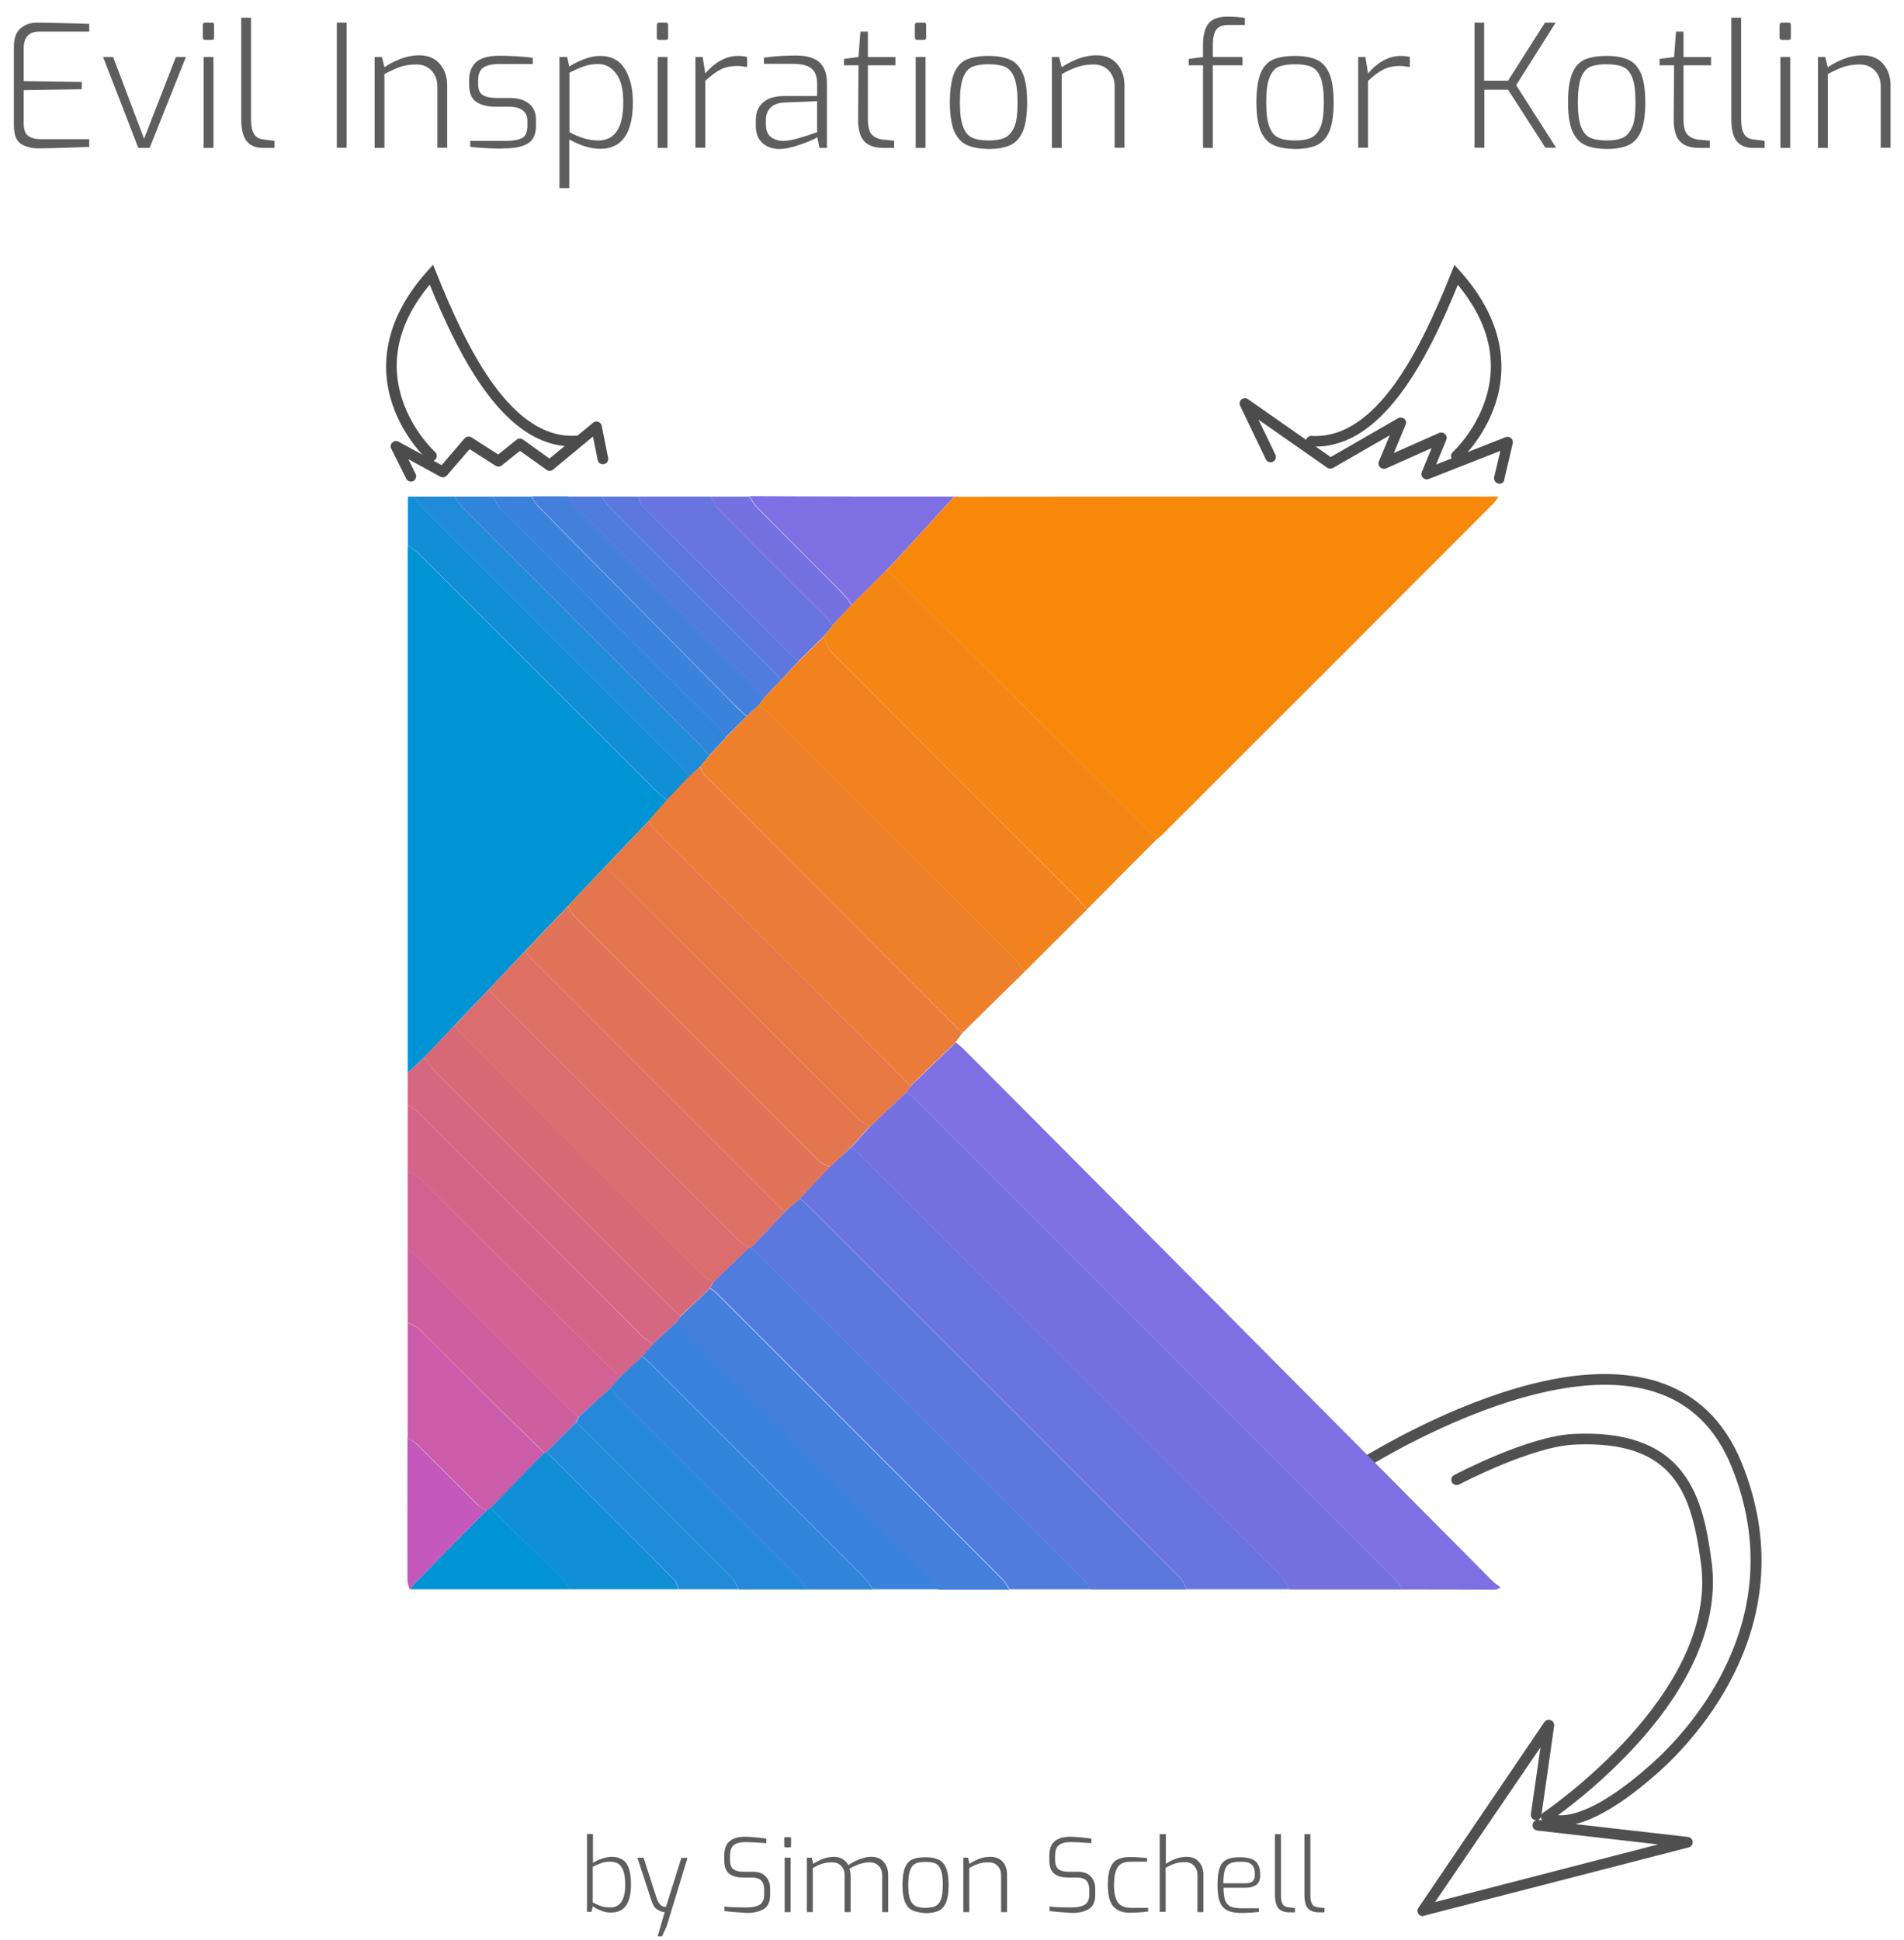 <?xml version="1.0" encoding="utf-8"?>
<!-- Generator: Adobe Illustrator 22.0.1, SVG Export Plug-In . SVG Version: 6.00 Build 0)  -->
<svg version="1.0" id="Ebene_1" xmlns="http://www.w3.org/2000/svg" xmlns:xlink="http://www.w3.org/1999/xlink" x="0px" y="0px"
	 viewBox="0 0 892 908.6" enable-background="new 0 0 892 908.6" xml:space="preserve">
<g>
	<path fill="#5E5E5E" d="M9.8,67.4C7.6,66,6.5,63,6.5,58.6V21.9c0-3.9,1-6.8,3.1-8.6c2.1-1.8,4.6-2.7,7.7-2.7
		c2.8,0,9.1,0.1,18.8,0.4l5.7,0.2v3.6H18.4c-2.3,0-4.2,0.6-5.4,1.9s-1.9,3.2-1.9,5.7V38l27.2,0.4v3.4l-27.2,0.4v15.5
		c0,3,0.7,5,2.2,6c1.4,1,3.4,1.5,5.8,1.5h22.7v3.6c-7,0.3-14.8,0.6-23.3,0.7C14.9,69.6,12.1,68.8,9.8,67.4z"/>
	<path fill="#5E5E5E" d="M48.3,26.7H53l14.5,38.3l14.9-38.3h4.7l-17,42.6h-5.3L48.3,26.7z"/>
	<path fill="#5E5E5E" d="M95.3,18.4c-0.2-0.2-0.3-0.5-0.3-0.9v-5.7c0-0.8,0.4-1.2,1.2-1.2h3.1c0.7,0,1,0.4,1,1.2v5.7
		c0,0.8-0.3,1.2-1,1.2h-3.1C95.8,18.7,95.5,18.6,95.3,18.4z M95.4,26.7h4.6v42.6h-4.6V26.7z"/>
	<path fill="#5E5E5E" d="M115.6,66.2c-1.7-2-2.6-5.6-2.6-10.6V8.3h4.6v46.9c0,2.7,0.2,4.7,0.7,6.1c0.5,1.4,1.2,2.4,2.1,3
		c0.9,0.6,2.1,1,3.6,1.1l4.6,0.6v3.3h-5.2C120,69.3,117.3,68.3,115.6,66.2z"/>
	<path fill="#5E5E5E" d="M157.8,10.6h4.6v58.6h-4.6V10.6z"/>
	<path fill="#5E5E5E" d="M175.5,26.7h3.4l1.2,4.8c2.3-1.6,4.9-2.9,7.7-4c2.8-1,5.6-1.6,8.5-1.6c4.3,0,7.5,1.4,9.8,4.1
		c2.3,2.7,3.4,6,3.4,10v29.2h-4.6V40.5c0-3-0.9-5.4-2.7-7.4c-1.8-1.9-4.2-2.9-7.1-2.9c-2.8,0-5.3,0.4-7.5,1.1s-4.6,1.9-7.5,3.4v34.6
		h-4.6V26.7z"/>
	<path fill="#5E5E5E" d="M227.8,69.4c-3.8-0.2-6.2-0.4-7.5-0.6V66h17c3.3,0,5.8-0.5,7.4-1.4c1.6-0.9,2.4-2.9,2.4-5.8v-2.1
		c0-2.2-0.7-3.8-2.2-5c-1.4-1.1-3.6-1.7-6.5-1.7h-5.8c-4.2,0-7.3-0.8-9.5-2.3c-2.2-1.5-3.3-4.2-3.3-7.9v-2.2c0-3.9,1.2-6.8,3.5-8.7
		s6-2.8,10.9-2.8c2.2,0,4.9,0.1,8.1,0.3c3.1,0.2,5.6,0.4,7.3,0.7v2.9h-16c-3.2,0-5.7,0.6-7.2,1.7c-1.6,1.1-2.4,3.1-2.4,5.9v1.8
		c0,2.6,0.8,4.4,2.3,5.2c1.5,0.9,3.8,1.3,6.9,1.3h5.8c3.8,0,6.7,0.9,8.9,2.7c2.2,1.8,3.2,4.3,3.2,7.6v2.7c0,4-1.3,6.8-3.8,8.3
		c-2.5,1.5-6.1,2.3-10.8,2.3C234.5,69.7,231.6,69.6,227.8,69.4z"/>
	<path fill="#5E5E5E" d="M262.1,26.7h3.6l1,4.5c1.7-1.2,4-2.3,6.7-3.4c2.8-1.1,5.4-1.6,7.8-1.6c5.3,0,9.1,2.1,11.6,6.2
		c2.5,4.2,3.7,9.3,3.7,15.4c0,14.6-5.1,21.9-15.3,21.9c-2.3,0-4.8-0.4-7.3-1.2c-2.6-0.8-5-1.9-7.2-3.2v22.8h-4.6V26.7z M292,47.8
		c0-6-1.1-10.4-3.4-13.4s-5-4.4-8.4-4.4c-2.5,0-4.7,0.4-6.7,1.1c-2,0.7-4.3,1.7-6.7,2.9v27.9c4.7,2.6,9.2,3.9,13.5,3.9
		C288.1,65.8,292,59.8,292,47.8z"/>
	<path fill="#5E5E5E" d="M308,18.4c-0.2-0.2-0.3-0.5-0.3-0.9v-5.7c0-0.8,0.4-1.2,1.2-1.2h3.1c0.7,0,1,0.4,1,1.2v5.7
		c0,0.8-0.3,1.2-1,1.2h-3.1C308.5,18.7,308.2,18.6,308,18.4z M308.1,26.7h4.6v42.6h-4.6V26.7z"/>
	<path fill="#5E5E5E" d="M325.8,26.7h3.4l1.2,7.7c2.2-2.6,4.6-4.6,7.1-6s5.2-2.2,8.3-2.2c1.6,0,3,0.2,4.2,0.5v4.7
		c-1.8-0.3-3.3-0.5-4.6-0.5c-2.9,0-5.5,0.5-7.7,1.6c-2.2,1.1-4.6,2.9-7.3,5.4v31.3h-4.6V26.7z"/>
	<path fill="#5E5E5E" d="M357.1,66.9c-2-1.9-3-4.5-3-7.8v-2.9c0-3.5,1.1-6.2,3.4-8.2c2.3-2,5.5-3,9.7-3h15.6v-5.9
		c0-3.1-0.8-5.4-2.5-6.9c-1.7-1.5-4.7-2.3-9.1-2.3h-13.3V27c5.2-0.7,10.1-1,14.9-1c5.1,0,8.8,1.1,11.1,3.2c2.3,2.1,3.5,5.3,3.5,9.7
		v30.4h-3.5l-1-5c-0.4,0.3-1.6,0.9-3.7,1.8c-2.1,0.9-4.4,1.7-7,2.5c-2.6,0.8-5.1,1.2-7.3,1.2C361.7,69.7,359.1,68.8,357.1,66.9z
		 M372.8,65.1c2.3-0.6,4.4-1.3,6.3-1.9c1.9-0.7,3.1-1.1,3.7-1.3V47.4L367.9,48c-3.1,0.1-5.5,0.9-6.9,2.4c-1.5,1.5-2.2,3.5-2.2,5.9v2
		c0,2.7,0.8,4.7,2.4,5.9c1.6,1.2,3.5,1.8,5.7,1.8C368.5,66,370.5,65.7,372.8,65.1z"/>
	<path fill="#5E5E5E" d="M404.8,66.1c-1.9-2.1-2.8-5.5-2.8-10.2l0.2-25.3h-6.8v-3l6.8-0.9l0.9-11.9h3.5v11.9h12.9v3.9h-12.9v25.3
		c0,3.6,0.7,6.1,2,7.3s3,2,5.1,2.2l5.2,0.5v3.4h-5.4C409.7,69.2,406.7,68.2,404.8,66.1z"/>
	<path fill="#5E5E5E" d="M428.9,18.4c-0.2-0.2-0.3-0.5-0.3-0.9v-5.7c0-0.8,0.4-1.2,1.2-1.2h3.1c0.7,0,1,0.4,1,1.2v5.7
		c0,0.8-0.3,1.2-1,1.2h-3.1C429.5,18.7,429.2,18.6,428.9,18.4z M429,26.7h4.6v42.6H429V26.7z"/>
	<path fill="#5E5E5E" d="M452.9,67.9c-2.6-1.2-4.5-3.4-5.9-6.5c-1.3-3.2-2-7.7-2-13.5c0-5.9,0.7-10.4,2-13.6
		c1.3-3.1,3.3-5.3,5.8-6.4c2.6-1.1,6-1.7,10.2-1.7c4.3,0,7.7,0.6,10.3,1.8c2.6,1.2,4.5,3.3,5.9,6.5c1.3,3.1,2,7.6,2,13.5
		c0,5.9-0.7,10.4-2,13.5c-1.3,3.1-3.3,5.3-5.9,6.5c-2.6,1.2-6,1.8-10.3,1.8C458.9,69.7,455.5,69.1,452.9,67.9z M470.8,64.5
		c1.9-0.9,3.3-2.6,4.4-5.1s1.5-6.4,1.5-11.5s-0.5-9-1.5-11.5c-1-2.6-2.5-4.3-4.4-5.1c-1.9-0.8-4.4-1.2-7.6-1.2
		c-3.2,0-5.8,0.4-7.7,1.2c-1.9,0.8-3.3,2.5-4.3,5.1c-1,2.6-1.5,6.4-1.5,11.5s0.5,8.9,1.5,11.5c1,2.6,2.4,4.3,4.3,5.1
		c1.9,0.9,4.4,1.3,7.7,1.3C466.3,65.8,468.9,65.4,470.8,64.5z"/>
	<path fill="#5E5E5E" d="M492.8,26.7h3.4l1.2,4.8c2.3-1.6,4.9-2.9,7.7-4c2.8-1,5.6-1.6,8.5-1.6c4.3,0,7.5,1.4,9.8,4.1
		c2.3,2.7,3.4,6,3.4,10v29.2h-4.6V40.5c0-3-0.9-5.4-2.7-7.4c-1.8-1.9-4.2-2.9-7.1-2.9c-2.8,0-5.3,0.4-7.5,1.1s-4.6,1.9-7.5,3.4v34.6
		h-4.6V26.7z"/>
	<path fill="#5E5E5E" d="M563.6,30.6h-6.7v-3l6.7-0.9v-5.5c0-4.5,0.8-7.9,2.5-10.1c1.7-2.2,4.7-3.3,9.1-3.3c2.6,0,5.2,0.2,8,0.6v3.3
		h-7.3c-3,0-5.1,0.7-6.1,2.2c-1,1.4-1.6,3.8-1.6,7.1v5.7h13.9v3.9h-13.9v38.7h-4.6V30.6z"/>
	<path fill="#5E5E5E" d="M596.5,67.9c-2.6-1.2-4.5-3.4-5.9-6.5c-1.3-3.2-2-7.7-2-13.5c0-5.9,0.7-10.4,2-13.6
		c1.3-3.1,3.3-5.3,5.8-6.4c2.6-1.1,6-1.7,10.2-1.7s7.7,0.6,10.3,1.8c2.6,1.2,4.5,3.3,5.9,6.5c1.3,3.1,2,7.6,2,13.5
		c0,5.9-0.7,10.4-2,13.5c-1.3,3.1-3.3,5.3-5.9,6.5c-2.6,1.2-6,1.8-10.3,1.8C602.4,69.7,599,69.1,596.5,67.9z M614.3,64.5
		c1.9-0.9,3.3-2.6,4.4-5.1c1-2.6,1.5-6.4,1.5-11.5s-0.5-9-1.5-11.5c-1-2.6-2.5-4.3-4.4-5.1c-1.9-0.8-4.4-1.2-7.6-1.2
		c-3.2,0-5.8,0.4-7.7,1.2c-1.9,0.8-3.3,2.5-4.3,5.1c-1,2.6-1.5,6.4-1.5,11.5s0.5,8.9,1.5,11.5c1,2.6,2.4,4.3,4.3,5.1
		c1.9,0.9,4.4,1.3,7.7,1.3C609.8,65.8,612.4,65.4,614.3,64.5z"/>
	<path fill="#5E5E5E" d="M636.3,26.7h3.4l1.2,7.7c2.2-2.6,4.6-4.6,7.1-6s5.2-2.2,8.3-2.2c1.7,0,3,0.2,4.2,0.5v4.7
		c-1.8-0.3-3.3-0.5-4.6-0.5c-2.9,0-5.5,0.5-7.7,1.6c-2.2,1.1-4.6,2.9-7.3,5.4v31.3h-4.6V26.7z"/>
	<path fill="#5E5E5E" d="M690.7,10.6h4.6v27.2h11.2l17.3-27.2h5l-18.5,29.3l18.7,29.3h-5L706.5,42h-11.1v27.2h-4.6V10.6z"/>
	<path fill="#5E5E5E" d="M742.5,67.9c-2.6-1.2-4.5-3.4-5.9-6.5c-1.3-3.2-2-7.7-2-13.5c0-5.9,0.7-10.4,2-13.6
		c1.3-3.1,3.3-5.3,5.8-6.4c2.6-1.1,6-1.7,10.2-1.7c4.3,0,7.7,0.6,10.3,1.8c2.6,1.2,4.5,3.3,5.9,6.5c1.3,3.1,2,7.6,2,13.5
		c0,5.9-0.7,10.4-2,13.5c-1.3,3.1-3.3,5.3-5.9,6.5c-2.6,1.2-6,1.8-10.3,1.8C748.4,69.7,745,69.1,742.5,67.9z M760.3,64.5
		c1.9-0.9,3.3-2.6,4.4-5.1s1.5-6.4,1.5-11.5s-0.5-9-1.5-11.5c-1-2.6-2.5-4.3-4.4-5.1c-1.9-0.8-4.4-1.2-7.6-1.2
		c-3.2,0-5.8,0.4-7.7,1.2c-1.9,0.8-3.3,2.5-4.3,5.1c-1,2.6-1.5,6.4-1.5,11.5s0.5,8.9,1.5,11.5c1,2.6,2.4,4.3,4.3,5.1
		c1.9,0.9,4.4,1.3,7.7,1.3C755.8,65.8,758.4,65.4,760.3,64.5z"/>
	<path fill="#5E5E5E" d="M786.9,66.1c-1.9-2.1-2.8-5.5-2.8-10.2l0.2-25.3h-6.8v-3l6.8-0.9l0.9-11.9h3.5v11.9h12.9v3.9h-12.9v25.3
		c0,3.6,0.7,6.1,2,7.3c1.4,1.3,3,2,5.1,2.2l5.2,0.5v3.4h-5.4C791.7,69.2,788.8,68.2,786.9,66.1z"/>
	<path fill="#5E5E5E" d="M813.7,66.2c-1.7-2-2.6-5.6-2.6-10.6V8.3h4.6v46.9c0,2.7,0.2,4.7,0.7,6.1s1.2,2.4,2.1,3
		c0.9,0.6,2.1,1,3.6,1.1l4.6,0.6v3.3h-5.2C818,69.3,815.4,68.3,813.7,66.2z"/>
	<path fill="#5E5E5E" d="M834,18.4c-0.2-0.2-0.3-0.5-0.3-0.9v-5.7c0-0.8,0.4-1.2,1.2-1.2h3.1c0.7,0,1,0.4,1,1.2v5.7
		c0,0.8-0.3,1.2-1,1.2h-3.1C834.5,18.7,834.2,18.6,834,18.4z M834.1,26.7h4.6v42.6h-4.6V26.7z"/>
	<path fill="#5E5E5E" d="M851.7,26.7h3.4l1.2,4.8c2.3-1.6,4.9-2.9,7.7-4c2.8-1,5.6-1.6,8.5-1.6c4.3,0,7.5,1.4,9.8,4.1
		c2.3,2.7,3.4,6,3.4,10v29.2h-4.6V40.5c0-3-0.9-5.4-2.7-7.4c-1.8-1.9-4.2-2.9-7.1-2.9c-2.8,0-5.3,0.4-7.5,1.1s-4.6,1.9-7.5,3.4v34.6
		h-4.6V26.7z"/>
</g>
<g>
	<path fill="#5E5E5E" d="M281.8,895.1c-1.5-0.6-2.9-1.3-4.1-2.1l-0.6,2.6H275v-36.5h2.8v13.5c1.3-0.8,2.8-1.5,4.4-2
		c1.6-0.5,3-0.8,4.3-0.8c3.1,0,5.4,1,6.9,3c1.5,2,2.2,5.4,2.2,10.2c0,4.1-0.7,7.2-2.2,9.5c-1.5,2.2-3.8,3.4-6.9,3.4
		C284.9,896,283.3,895.7,281.8,895.1z M291.1,890.9c1.2-1.8,1.8-4.4,1.8-7.9c0-2.9-0.3-5.1-0.9-6.7c-0.6-1.6-1.4-2.7-2.4-3.3
		c-1-0.6-2.3-0.9-3.8-0.9c-1.5,0-2.8,0.2-4,0.6s-2.6,1-4.1,1.8v16.7c1.4,0.7,2.7,1.3,3.9,1.7c1.3,0.4,2.6,0.6,4.1,0.6
		C288.1,893.6,289.9,892.7,291.1,890.9z"/>
	<path fill="#5E5E5E" d="M311.4,895.7c-1.2,0-2.4-0.5-3.6-1.3c-1.2-0.8-2.1-2.3-2.7-4.4l-6.5-19.8h2.9l6.2,19.2
		c0.9,2.6,2.3,3.9,4.3,3.9l7.2-23h2.9l-9.8,32.1l-2.2,4.7h-2L311.4,895.7z"/>
	<path fill="#5E5E5E" d="M344.4,895.7c-2.3-0.2-3.9-0.3-5-0.5v-2.1c2.3,0.3,5.8,0.4,10.4,0.4c2.6,0,4.6-0.4,6-1.2
		c1.4-0.8,2.2-2.4,2.2-4.6v-2.7c0-1.8-0.5-3.2-1.4-4.1c-0.9-0.9-2.4-1.4-4.4-1.4h-4.1c-2.9,0-5.1-0.6-6.6-1.9
		c-1.5-1.3-2.2-3.3-2.2-6.2v-2.1c0-3.2,0.8-5.4,2.5-6.8s4.1-2.1,7.3-2.1c1.3,0,3,0.1,5,0.3s3.7,0.4,4.9,0.6v2.1
		c-4.6-0.3-7.9-0.5-9.7-0.5c-2.5,0-4.3,0.5-5.5,1.4c-1.2,0.9-1.8,2.6-1.8,5.1v1.9c0,2,0.5,3.5,1.6,4.3c1,0.8,2.6,1.2,4.7,1.2h4.3
		c2.7,0,4.7,0.7,6.1,2.2c1.4,1.4,2.1,3.4,2.1,5.8v2.9c0,3.1-1,5.3-2.9,6.5s-4.6,1.9-7.8,1.9C348.5,896,346.6,895.9,344.4,895.7z"/>
	<path fill="#5E5E5E" d="M367.6,865.2c-0.1-0.1-0.2-0.3-0.2-0.5v-3.4c0-0.5,0.2-0.7,0.7-0.7h1.9c0.4,0,0.6,0.2,0.6,0.7v3.4
		c0,0.5-0.2,0.7-0.6,0.7h-1.9C367.9,865.4,367.7,865.3,367.6,865.2z M367.6,870.2h2.8v25.5h-2.8V870.2z"/>
	<path fill="#5E5E5E" d="M378.2,870.2h2.1l0.7,2.9c3.3-2.2,6.6-3.3,9.8-3.3c1.5,0,2.9,0.4,4,1.1s2,1.6,2.7,2.8c1.3-1,3-1.9,5-2.7
		c2-0.8,3.9-1.2,5.6-1.2c2.6,0,4.6,0.8,5.9,2.4c1.4,1.6,2.1,3.6,2.1,6.1v17.4h-2.8v-17.2c0-1.8-0.5-3.3-1.6-4.4
		c-1.1-1.2-2.5-1.7-4.3-1.7c-1.5,0-3.1,0.3-4.7,0.8c-1.7,0.6-3.3,1.3-4.8,2.2c0.4,1,0.6,2.1,0.6,3.1v17.2h-2.8v-17.2
		c0-1.8-0.5-3.3-1.6-4.4c-1.1-1.2-2.5-1.7-4.3-1.7c-1.7,0-3.2,0.2-4.5,0.6c-1.3,0.4-2.8,1.1-4.5,2v20.7h-2.8V870.2z"/>
	<path fill="#5E5E5E" d="M427.5,894.9c-1.5-0.7-2.7-2-3.5-3.9c-0.8-1.9-1.2-4.6-1.2-8.1c0-3.5,0.4-6.2,1.2-8.1
		c0.8-1.9,2-3.2,3.5-3.8c1.5-0.7,3.6-1,6.1-1c2.5,0,4.6,0.4,6.1,1.1s2.7,2,3.5,3.9c0.8,1.9,1.2,4.6,1.2,8.1s-0.4,6.2-1.2,8.1
		c-0.8,1.9-2,3.2-3.5,3.9c-1.5,0.7-3.6,1.1-6.1,1.1C431.1,896,429.1,895.6,427.5,894.9z M438.2,892.9c1.1-0.5,2-1.5,2.6-3.1
		c0.6-1.5,0.9-3.8,0.9-6.9s-0.3-5.4-0.9-6.9s-1.5-2.6-2.6-3.1c-1.1-0.5-2.7-0.7-4.6-0.7c-1.9,0-3.5,0.2-4.6,0.7
		c-1.1,0.5-2,1.5-2.6,3.1s-0.9,3.8-0.9,6.9s0.3,5.4,0.9,6.9c0.6,1.5,1.4,2.5,2.6,3.1c1.1,0.5,2.6,0.8,4.6,0.8
		C435.6,893.6,437.1,893.4,438.2,892.9z"/>
	<path fill="#5E5E5E" d="M451.4,870.2h2.1l0.7,2.9c1.4-1,2.9-1.7,4.6-2.4c1.7-0.6,3.4-0.9,5.1-0.9c2.5,0,4.5,0.8,5.9,2.4
		c1.4,1.6,2,3.6,2,6v17.5H469v-17.2c0-1.8-0.5-3.3-1.6-4.4c-1.1-1.2-2.5-1.7-4.3-1.7c-1.7,0-3.2,0.2-4.5,0.6c-1.3,0.4-2.8,1.1-4.5,2
		v20.7h-2.8V870.2z"/>
	<path fill="#5E5E5E" d="M496.7,895.7c-2.3-0.2-3.9-0.3-5-0.5v-2.1c2.3,0.3,5.8,0.4,10.4,0.4c2.6,0,4.6-0.4,6-1.2
		c1.4-0.8,2.2-2.4,2.2-4.6v-2.7c0-1.8-0.5-3.2-1.4-4.1c-0.9-0.9-2.4-1.4-4.4-1.4h-4.1c-2.9,0-5.1-0.6-6.6-1.9
		c-1.5-1.3-2.2-3.3-2.2-6.2v-2.1c0-3.2,0.8-5.4,2.5-6.8s4.1-2.1,7.3-2.1c1.3,0,3,0.1,5,0.3s3.7,0.4,4.9,0.6v2.1
		c-4.6-0.3-7.9-0.5-9.7-0.5c-2.5,0-4.3,0.5-5.5,1.4c-1.2,0.9-1.8,2.6-1.8,5.1v1.9c0,2,0.5,3.5,1.6,4.3c1,0.8,2.6,1.2,4.7,1.2h4.3
		c2.7,0,4.7,0.7,6.1,2.2c1.4,1.4,2.1,3.4,2.1,5.8v2.9c0,3.1-1,5.3-2.9,6.5s-4.6,1.9-7.8,1.9C500.8,896,499,895.9,496.7,895.7z"/>
	<path fill="#5E5E5E" d="M521.6,893.1c-1.7-1.9-2.6-5.3-2.6-10.2c0-3.4,0.4-6.1,1.2-8c0.8-1.9,1.9-3.2,3.4-3.9s3.3-1.1,5.5-1.1
		c3.1,0,5.8,0.2,8.3,0.5v1.7h-7.6c-1.8,0-3.3,0.3-4.4,0.9c-1.1,0.6-2,1.7-2.6,3.3c-0.6,1.6-0.9,3.9-0.9,6.8c0,2.8,0.3,4.9,1,6.5
		c0.6,1.6,1.5,2.6,2.7,3.2c1.1,0.6,2.6,0.9,4.3,0.9h8v1.7c-2.9,0.4-5.8,0.6-8.7,0.6C525.8,896,523.4,895,521.6,893.1z"/>
	<path fill="#5E5E5E" d="M543.4,859.2h2.8v13.9c1.4-1,2.9-1.7,4.6-2.4c1.7-0.6,3.4-0.9,5.1-0.9c2.5,0,4.5,0.8,5.8,2.4
		c1.4,1.6,2.1,3.6,2.1,6v17.5H561v-17.3c0-1.8-0.5-3.2-1.6-4.4c-1.1-1.2-2.5-1.7-4.3-1.7c-1.7,0-3.2,0.2-4.5,0.6
		c-1.3,0.4-2.8,1.1-4.5,2v20.7h-2.8V859.2z"/>
	<path fill="#5E5E5E" d="M574.6,894.7c-1.5-0.8-2.5-2.2-3.2-4s-1-4.5-1-7.8c0-3.4,0.3-6,1-7.9c0.7-1.9,1.8-3.2,3.3-3.9
		c1.5-0.8,3.6-1.1,6.2-1.1c2.2,0,4,0.3,5.4,0.8s2.4,1.4,3.1,2.6c0.7,1.2,1,2.9,1,5c0,2.1-0.6,3.6-1.8,4.5c-1.2,0.9-2.9,1.4-5.2,1.4
		h-10.2c0,2.5,0.3,4.4,0.7,5.7c0.4,1.4,1.3,2.3,2.4,3c1.2,0.6,2.9,0.9,5.1,0.9h8.4v1.7c-3.2,0.4-6.2,0.5-9,0.5
		C578.2,896,576.1,895.6,574.6,894.7z M583.3,882.2c1.6,0,2.8-0.3,3.5-0.9c0.7-0.6,1.1-1.6,1.1-3.1c0-1.6-0.2-2.8-0.7-3.7
		c-0.4-0.9-1.2-1.5-2.2-1.9s-2.4-0.5-4.1-0.5c-2.1,0-3.7,0.3-4.8,0.9c-1.1,0.6-1.9,1.6-2.3,3s-0.7,3.5-0.7,6.2H583.3z"/>
	<path fill="#5E5E5E" d="M598.9,893.9c-1-1.2-1.6-3.3-1.6-6.3v-28.4h2.8v28.1c0,1.6,0.1,2.8,0.4,3.7c0.3,0.9,0.7,1.5,1.2,1.8
		s1.3,0.6,2.2,0.7l2.8,0.3v2h-3.1C601.5,895.7,599.9,895.1,598.9,893.9z"/>
	<path fill="#5E5E5E" d="M612.7,893.9c-1-1.2-1.6-3.3-1.6-6.3v-28.4h2.8v28.1c0,1.6,0.1,2.8,0.4,3.7c0.3,0.9,0.7,1.5,1.2,1.8
		s1.3,0.6,2.2,0.7l2.8,0.3v2h-3.1C615.3,895.7,613.7,895.1,612.7,893.9z"/>
</g>
<g>
	<g>
		<path fill="#4C4C4C" d="M202,216.1c-0.6,0-1.2-0.2-1.7-0.6c-0.4-0.4-11-10.1-16.4-25.9c-5-14.7-6.2-37.4,16.3-62.6l2.7-3l1.5,3.7
			c14.6,36.5,35.3,78.2,65.5,76.4c1.4-0.1,2.6,1,2.6,2.3c0.1,1.4-1,2.6-2.3,2.6c-0.7,0-1.5,0.1-2.2,0.1c-31.1,0-51.9-39.6-66.7-75.8
			c-14.7,17.8-18.9,36.1-12.6,54.6c5,14.6,15,23.7,15.1,23.8c1,0.9,1.1,2.5,0.2,3.5C203.4,215.8,202.7,216.1,202,216.1z"/>
	</g>
	<g>
		<path fill="#4C4C4C" d="M682.3,216.1c-0.7,0-1.4-0.3-1.9-0.8c-0.9-1-0.8-2.6,0.2-3.5c0.1-0.1,10.2-9.4,15.1-24
			c6.2-18.4,1.9-36.6-12.7-54.4c-14.8,36.3-35.6,75.8-66.7,75.8c-0.7,0-1.4,0-2.2-0.1c-1.4-0.1-2.4-1.3-2.3-2.6s1.3-2.4,2.6-2.3
			c30.3,1.8,50.9-39.9,65.5-76.4l1.5-3.7l2.7,3c22.5,25.2,21.3,47.9,16.3,62.6c-5.4,15.8-16,25.5-16.4,25.9
			C683.5,215.9,682.9,216.1,682.3,216.1z"/>
	</g>
	<g>
		<path fill="#515050" d="M731.2,855.4c-5.2,0-7.8-1.9-8.4-2.4c-0.6-0.5-0.9-1.3-0.9-2c0-0.8,0.5-1.5,1.1-1.9
			c0.8-0.5,82-55.6,73.9-116.6c-4.3-31.9-11.7-58.1-59.4-55.8c-20.2,1-53.6,18.5-53.9,18.7c-1.2,0.6-2.7,0.2-3.4-1
			c-0.6-1.2-0.2-2.7,1-3.4c1.4-0.7,34.7-18.3,56.1-19.3c23.9-1.1,40.5,4.7,50.7,17.8c9.2,11.7,11.9,27.4,13.9,42.4
			c3.5,26.6-8.5,56.1-35,85.2c-14.6,16.1-29.8,28-37,33.2c6,0.5,19.4-2.2,43.8-24C790,811.8,840.4,759,811.2,687
			c-7.4-18.1-19.6-29.9-36.4-35.1c-53.8-16.8-138.1,37.7-138.9,38.3c-1.2,0.8-2.7,0.4-3.5-0.7c-0.8-1.2-0.4-2.7,0.7-3.5
			c0.2-0.1,21.9-14.2,50.1-26c38.1-15.9,69.4-20.2,93.1-12.9c18.3,5.7,31.6,18.5,39.6,38c30.5,75-21.9,129.8-38.6,144.8
			C753.8,850.9,739.3,855.4,731.2,855.4z"/>
	</g>
	<g>
		<path fill="#515050" d="M666.5,897.6c-0.8,0-1.6-0.4-2-1.1c-0.6-0.9-0.6-2,0-2.8l59-87c0.7-1,1.9-1.3,3-0.9
			c1.1,0.4,1.7,1.5,1.6,2.7l-6,42c-0.2,1.4-1.5,2.3-2.8,2.1c-1.4-0.2-2.3-1.5-2.1-2.8l4.5-31.3L672.3,891l104.5-27l-56.6-6.5
			c-1.4-0.2-2.4-1.4-2.2-2.8s1.4-2.4,2.8-2.2l70,8c1.2,0.1,2.1,1.1,2.2,2.3c0.1,1.2-0.7,2.3-1.9,2.6l-124,32
			C666.9,897.6,666.7,897.6,666.5,897.6z"/>
	</g>
	<g>
		<path fill="#4C4C4C" d="M192.5,225.6c-0.9,0-1.8-0.5-2.2-1.4l-7-14c-0.5-1-0.3-2.2,0.5-2.9c0.8-0.8,2-0.9,2.9-0.4l20.2,11
			l10.7-12.5c0.8-0.9,2.2-1.2,3.3-0.5l12.5,8l8.6-6.9c0.9-0.7,2.1-0.7,3-0.1l12.4,8.9l20.5-16.8c0.7-0.6,1.6-0.7,2.4-0.4
			c0.8,0.3,1.4,1,1.6,1.9l3,15c0.3,1.4-0.6,2.7-2,2.9c-1.4,0.3-2.7-0.6-2.9-2l-2.2-10.9L259.1,220c-0.9,0.7-2.1,0.8-3,0.1l-12.5-8.9
			l-8.5,6.8c-0.8,0.7-2,0.7-2.9,0.2l-12.2-7.8l-10.6,12.3c-0.8,0.9-2.1,1.1-3.1,0.6l-15-8.2l3.4,6.9c0.6,1.2,0.1,2.7-1.1,3.4
			C193.3,225.5,192.9,225.6,192.5,225.6z"/>
	</g>
	<g>
		<path fill="#4C4C4C" d="M702.5,226.6c-0.2,0-0.4,0-0.6-0.1c-1.3-0.3-2.2-1.7-1.9-3l2.9-12.3l-33.6,13.2c-0.9,0.4-2,0.1-2.7-0.6
			c-0.7-0.7-0.9-1.8-0.5-2.7l4.6-11.2l-21.3,9.5c-0.9,0.4-2,0.2-2.8-0.5s-1-1.8-0.6-2.8l5.1-12.2l-26.6,15.3
			c-0.8,0.5-1.9,0.4-2.7-0.1l-32.2-22.5l7.9,16.4c0.6,1.2,0.1,2.7-1.2,3.3c-1.2,0.6-2.7,0.1-3.3-1.2l-12-25c-0.5-1-0.2-2.3,0.6-3
			c0.9-0.7,2.1-0.8,3.1-0.1l38.7,27.1l31.6-18.2c0.9-0.5,2.1-0.4,2.9,0.3c0.8,0.7,1.1,1.9,0.6,2.8l-5.5,13.2l21.2-9.4
			c0.9-0.4,2-0.2,2.8,0.5c0.7,0.7,1,1.8,0.6,2.7l-4.8,11.6l32.5-12.8c0.9-0.3,1.8-0.2,2.6,0.4c0.7,0.6,1,1.6,0.8,2.5l-4,17
			C704.7,225.8,703.6,226.6,702.5,226.6z"/>
	</g>
	<g>
		<path fill="#F78809" d="M702,232.6c-0.7,1-1.3,2.2-2.2,3.1C648,287.5,596.2,339.4,544.3,391.2c-0.6,0.6-1.3,1.1-1.9,1.6
			c-1.6-1.4-3.4-2.7-4.9-4.2c-39-39-78-78-117-116.9c-1.6-1.6-3.5-3-5.3-4.4c3.3-3.5,6.6-7,9.8-10.5c7.3-8,14.7-16.1,22-24.1
			C532,232.6,617,232.6,702,232.6z"/>
		<path fill="#0194D4" d="M191,502.6c0-82.3,0-164.7,0-247c1.7,1.2,3.6,2.2,5.1,3.7c37.2,37.1,74.3,74.3,111.5,111.4
			c1.5,1.5,3.3,2.7,4.9,4.1c-2.9,3.3-5.7,6.5-8.6,9.8c-6.9,7.2-13.8,14.5-20.7,21.7c-5.8,6.1-11.5,12.2-17.3,18.3
			c-6.7,7-13.3,14-20,21c-5.7,6-11.3,12-17,18c-5.4,5.6-10.7,11.3-16.1,16.9c-4.7,5-9.4,9.9-14.1,14.9
			C196.2,497.7,193.6,500.1,191,502.6z"/>
		<path fill="#7571E1" d="M657,744.6c-17.7,0-35.3,0-53,0c-1.1-1.9-1.8-4.2-3.3-5.7c-66-66.1-132.1-132.2-198.2-198.3
			c-1.2-1.2-2.5-2.1-3.8-3.1c3-3.3,6-6.6,9-9.9c5.7-5.4,11.3-10.7,17-16.1c1.3,1,2.7,2,3.8,3.1C503.7,589.8,578.9,665,654,740.2
			C655.3,741.4,656,743.1,657,744.6z"/>
		<path fill="#7E6FE2" d="M657,744.6c-1-1.5-1.7-3.2-3-4.4C578.9,665,503.7,589.8,428.5,514.6c-1.2-1.2-2.5-2.1-3.8-3.1
			c0.7-1,1.4-2,2.1-2.9c7-6.8,14-13.5,21-20.3c1.3,1.1,2.6,2.1,3.7,3.2c36,36.1,71.9,72.2,107.9,108.4
			c46.5,46.8,93,93.6,139.5,140.4c1.2,1.3,2.8,2.2,4.2,3.4c-1,0.3-2,1-3,1C685.7,744.6,671.3,744.6,657,744.6z"/>
		<path fill="#6875E0" d="M398.7,537.4c1.3,1,2.7,2,3.8,3.1c66.1,66.1,132.2,132.1,198.2,198.3c1.5,1.5,2.2,3.8,3.3,5.7
			c-16,0-32,0-48,0c-1.1-1.9-1.8-4.2-3.3-5.7c-58-58.1-116.1-116.2-174.2-174.2c-1.2-1.2-2.5-2.1-3.8-3.2c4.7-5,9.4-9.9,14.1-14.9
			C392.1,543.5,395.4,540.5,398.7,537.4z"/>
		<path fill="#5C78DE" d="M374.7,561.5c1.3,1,2.7,2,3.8,3.2c58.1,58,116.2,116.1,174.2,174.2c1.5,1.5,2.2,3.8,3.3,5.7
			c-15,0-30,0-45,0c-1.2-1.7-2.2-3.6-3.7-5.1c-50.5-50.5-101-101-151.5-151.5c-1.3-1.3-2.8-2.4-4.1-3.5c5.4-5.6,10.8-11.3,16.1-16.9
			C370.1,565.5,372.4,563.5,374.7,561.5z"/>
		<path fill="#507CDD" d="M351.7,584.4c1.4,1.2,2.9,2.3,4.1,3.5c50.5,50.5,101,101,151.5,151.5c1.5,1.5,2.5,3.4,3.7,5.1
			c-12.7,0-25.3,0-38,0c-1.1-1.6-2-3.4-3.3-4.8c-44.3-44.4-88.7-88.8-133.1-133.2c-1.2-1.2-2.5-2.1-3.8-3.2c0.5-0.9,0.9-1.9,1.4-2.8
			c5.6-5.4,11.2-10.7,16.7-16.1C351.1,584.5,351.4,584.5,351.7,584.4z"/>
		<path fill="#447FDC" d="M332.7,603.5c1.3,1.1,2.6,2,3.8,3.2c44.4,44.4,88.8,88.8,133.1,133.2c1.3,1.3,2.2,3.2,3.3,4.8
			c-11,0-22,0-33,0c-1.2-1.7-2.2-3.6-3.7-5.1c-38.5-38.6-77-77.1-115.5-115.6c-1.4-1.4-2.6-3-3.9-4.5c0.7-0.9,1.3-1.9,2-2.8
			C323.5,612.2,328.1,607.8,332.7,603.5z"/>
		<path fill="#3A82DB" d="M316.9,619.3c1.3,1.5,2.5,3.1,3.9,4.5c38.5,38.5,77.1,77.1,115.5,115.6c1.5,1.5,2.5,3.4,3.7,5.1
			c-10.3,0-20.7,0-31,0c-1.2-1.7-2.2-3.6-3.7-5.1c-33.4-33.5-66.9-67-100.4-100.5c-1.3-1.3-2.7-2.4-4.1-3.5c1.7-2,3.4-3.9,5.1-5.9
			C309.5,626.2,313.2,622.7,316.9,619.3z"/>
		<path fill="#D16293" d="M191,585.6c0-12.3,0-24.7,0-37c1.9,1.1,4.2,1.8,5.7,3.3c29.7,29.6,59.4,59.3,89.1,88.9
			c1.5,1.5,3.4,2.5,5.1,3.8c-1.7,1.9-3.3,3.9-5,5.8c-4.9,4.4-9.9,8.9-14.8,13.3c-1.5-1.3-3.1-2.5-4.5-3.9
			c-23.5-23.5-47-47-70.5-70.5C194.6,587.8,192.7,586.8,191,585.6z"/>
		<path fill="#D66780" d="M316.9,619.3c-3.7,3.4-7.4,6.8-11,10.3c-1.7-1.2-3.6-2.3-5.1-3.8C265.9,591,231,556.1,196.1,521.3
			c-1.5-1.5-3.4-2.5-5.1-3.7c0-5,0-10,0-15c2.6-2.4,5.2-4.9,7.8-7.3c1.7,2.2,3.1,4.7,5.1,6.7c36.9,37,73.9,74,110.9,110.9
			c1.3,1.3,2.7,2.4,4.1,3.7C318.2,617.5,317.6,618.4,316.9,619.3z"/>
		<path fill="#D46588" d="M191,517.6c1.7,1.2,3.6,2.2,5.1,3.7c34.9,34.8,69.8,69.7,104.7,104.6c1.5,1.5,3.4,2.5,5.1,3.8
			c-1.7,2-3.4,3.9-5.1,5.9c-3.3,3-6.6,6.1-9.9,9.1c-1.7-1.2-3.6-2.3-5.1-3.8c-29.7-29.6-59.3-59.3-89.1-88.9
			c-1.5-1.5-3.8-2.2-5.7-3.3C191,538.2,191,527.9,191,517.6z"/>
		<path fill="#3085DA" d="M290.9,644.6c3.3-3,6.6-6.1,9.9-9.1c1.4,1.2,2.9,2.3,4.1,3.5c33.5,33.5,67,67,100.4,100.5
			c1.5,1.5,2.5,3.4,3.7,5.1c-10.3,0-20.7,0-31,0c-1.2-1.7-2.2-3.6-3.7-5.1c-28.2-28.2-56.4-56.4-84.6-84.6c-1.4-1.4-2.6-3-3.9-4.5
			C287.5,648.4,289.2,646.5,290.9,644.6z"/>
		<path fill="#118FD6" d="M312.6,374.8c-1.7-1.4-3.4-2.6-4.9-4.1c-37.2-37.1-74.3-74.3-111.5-111.4c-1.5-1.5-3.4-2.5-5.1-3.7
			c0-7.7,0-15.3,0-23c1,0,2,0,3,0c1.2,1.7,2.2,3.6,3.7,5.1c40.4,40.5,80.9,81,121.4,121.5c1.4,1.4,2.6,3,3.9,4.5
			C319.5,367.4,316.1,371.1,312.6,374.8z"/>
		<path fill="#CB5CA9" d="M191,673.6c0-18,0-36,0-54c1.8,1,4,1.6,5.4,3c11.6,11.4,23.1,23.1,34.7,34.6c7.9,7.9,15.9,15.6,23.9,23.4
			c-8.4,8.6-16.8,17.3-25.2,25.9c-0.6,0.4-1.2,0.8-1.8,1.1c-1.5-1-3.1-1.8-4.4-3c-9.3-9.2-18.5-18.5-27.8-27.7
			C194.4,675.5,192.6,674.7,191,673.6z"/>
		<path fill="#118FD6" d="M229.8,706.4c8.4-8.6,16.8-17.3,25.2-25.9c0.3,0,0.6-0.1,0.8-0.1c0.6,0.4,1.2,0.6,1.6,1.1
			c19.6,19.5,39.2,39.1,58.6,58.7c1,1,1.3,2.9,1.9,4.3c-17,0-34,0-51,0c-1.1-1.6-2-3.4-3.3-4.7C252.4,728.7,241.1,717.6,229.8,706.4
			z"/>
		<path fill="#2688D9" d="M285.9,650.4c1.3,1.5,2.5,3.1,3.9,4.5c28.2,28.2,56.4,56.4,84.6,84.6c1.5,1.5,2.5,3.4,3.7,5.1
			c-10.7,0-21.3,0-32,0c-1.1-1.9-1.8-4.2-3.3-5.7c-23-23.1-46-46.2-69.1-69.2c-1.2-1.2-2.5-2.1-3.8-3.2c0.4-0.9,0.9-1.9,1.3-2.8
			C276,659.2,280.9,654.8,285.9,650.4z"/>
		<path fill="#7E6FE2" d="M447,232.6c-7.3,8-14.6,16.1-22,24.1c-3.2,3.5-6.5,7-9.8,10.5c-5.4,5.4-10.8,10.8-16.2,16.1
			c-1.1-1.6-2.1-3.3-3.4-4.7c-13.7-13.8-27.5-27.5-41.2-41.4c-1.3-1.4-2.2-3.2-3.3-4.8C383,232.6,415,232.6,447,232.6z"/>
		<path fill="#208BD8" d="M323,363.7c-1.3-1.5-2.5-3.1-3.9-4.5c-40.5-40.5-81-81-121.4-121.5c-1.5-1.5-2.5-3.4-3.7-5.1
			c6.3,0,12.7,0,19,0c1.2,1.7,2.2,3.6,3.7,5.1c37.1,37.2,74.2,74.3,111.3,111.4c1.5,1.5,2.8,3.3,4.2,4.9c-1.4,1.8-2.9,3.6-4.3,5.3
			C326.3,360.8,324.7,362.2,323,363.7z"/>
		<path fill="#CE5F9F" d="M271.1,663.6c-0.4,0.9-0.9,1.9-1.3,2.8c-4.7,4.7-9.3,9.3-14,14c-0.3,0-0.6,0.1-0.8,0.1
			c-8-7.8-16-15.6-23.9-23.4c-11.6-11.5-23.1-23.1-34.7-34.6c-1.4-1.4-3.6-2-5.4-3c0-11.3,0-22.7,0-34c1.7,1.2,3.6,2.2,5.1,3.7
			c23.5,23.5,47,47,70.5,70.5C268,661.1,269.6,662.3,271.1,663.6z"/>
		<path fill="#6875E0" d="M299,232.6c11.3,0,22.7,0,34,0c1.4,2.2,2.4,4.7,4.1,6.5c16.3,16.5,32.8,32.9,49.2,49.3
			c1.4,1.4,2.6,3,3.8,4.5c-1.4,1.8-2.8,3.6-4.3,5.3c-3.9,3.8-7.7,7.6-11.6,11.4c-0.6-0.3-1.2-0.6-1.7-1
			c-23.9-23.9-47.8-47.8-71.7-71.7C299.9,235.9,299.6,234,299,232.6z"/>
		<path fill="#3A82DB" d="M231,232.6c6,0,12,0,18,0c0.9,1.4,1.5,2.9,2.6,4.1c30.9,31.3,61.8,62.5,92.7,93.8c1.7,1.8,3.6,3.4,5.4,5.1
			c-3.3,3.3-6.5,6.6-9.8,9.9c-1.2-1.7-2.3-3.6-3.7-5.1c-33.8-33.9-67.7-67.8-101.6-101.7C233.1,237,232.2,234.6,231,232.6z"/>
		<path fill="#208BD8" d="M255.8,680.4c4.7-4.7,9.3-9.3,14-14c1.3,1.1,2.6,2,3.8,3.2c23.1,23,46.1,46.1,69.1,69.2
			c1.5,1.5,2.2,3.8,3.3,5.7c-9.3,0-18.7,0-28,0c-0.6-1.5-0.9-3.3-1.9-4.3c-19.5-19.6-39.1-39.2-58.6-58.7
			C257,681.1,256.3,680.8,255.8,680.4z"/>
		<path fill="#3085DA" d="M231,232.6c1.2,2,2.1,4.5,3.7,6.1c33.8,33.9,67.7,67.8,101.6,101.7c1.5,1.5,2.5,3.4,3.7,5.1
			c-2.6,2.8-5.2,5.7-7.8,8.5c-1.4-1.6-2.7-3.4-4.2-4.9c-37.1-37.1-74.2-74.2-111.3-111.4c-1.5-1.5-2.5-3.4-3.7-5.1
			C219,232.6,225,232.6,231,232.6z"/>
		<path fill="#447FDC" d="M349.8,335.5c-1.8-1.7-3.7-3.4-5.4-5.1c-30.9-31.2-61.9-62.5-92.7-93.8c-1.1-1.1-1.8-2.7-2.6-4.1
			c5.7,0,11.3,0,17,0c1.2,1.7,2.2,3.6,3.7,5.1c28.1,28.2,56.3,56.4,84.5,84.6c1.4,1.4,2.6,3,3.9,4.5c-0.9,1.2-1.8,2.4-2.7,3.6
			C353.5,332.1,351.6,333.8,349.8,335.5z"/>
		<path fill="#0194D4" d="M229.8,706.4c11.3,11.1,22.7,22.2,33.9,33.4c1.3,1.3,2.2,3.1,3.3,4.7c-25,0-50,0-75,0
			c1.1-1.4,2.2-2.8,3.5-4.1c10.8-11,21.6-21.9,32.5-32.9C228.5,707.2,229.1,706.8,229.8,706.4z"/>
		<path fill="#507CDD" d="M358.1,326.8c-1.3-1.5-2.5-3.1-3.9-4.5c-28.2-28.2-56.4-56.4-84.5-84.6c-1.5-1.5-2.5-3.4-3.7-5.1
			c5.3,0,10.7,0,16,0c1.2,1.7,2.2,3.6,3.7,5.1c25.5,25.6,51.1,51.2,76.6,76.7c1.3,1.3,2.4,2.7,3.7,4.1
			C363.3,321.2,360.7,324,358.1,326.8z"/>
		<path fill="#C558BB" d="M227.9,707.6c-10.8,11-21.7,21.9-32.5,32.9c-1.3,1.3-2.3,2.7-3.5,4.1c-0.3-1.3-1-2.7-1-4
			c-0.1-22.3,0-44.7,0-67c1.6,1.1,3.4,2,4.7,3.3c9.3,9.2,18.5,18.5,27.8,27.7C224.8,705.8,226.5,706.6,227.9,707.6z"/>
		<path fill="#5C78DE" d="M366,318.5c-1.2-1.4-2.4-2.8-3.7-4.1c-25.5-25.6-51.1-51.1-76.6-76.7c-1.5-1.5-2.5-3.4-3.7-5.1
			c5.7,0,11.3,0,17,0c0.6,1.5,0.9,3.3,1.9,4.3c23.8,24,47.7,47.8,71.7,71.7c0.5,0.5,1.1,0.7,1.7,1
			C371.5,312.6,368.7,315.5,366,318.5z"/>
		<path fill="#7571E1" d="M390.1,292.9c-1.3-1.5-2.4-3.1-3.8-4.5c-16.4-16.4-32.9-32.8-49.2-49.3c-1.8-1.8-2.8-4.3-4.1-6.5
			c6,0,12,0,18,0c1.1,1.6,2,3.4,3.3,4.8c13.7,13.8,27.5,27.5,41.2,41.4c1.4,1.4,2.3,3.1,3.4,4.7C396,286.6,393.1,289.8,390.1,292.9z
			"/>
		<path fill="#F48613" d="M390.1,292.9c3-3.2,5.9-6.4,8.9-9.6c5.4-5.4,10.8-10.8,16.2-16.1c1.8,1.5,3.7,2.8,5.3,4.4
			c39,39,78,78,117,116.9c1.5,1.5,3.3,2.8,4.9,4.2c-11.1,11.1-22.2,22.2-33.2,33.3c-1.4-1.6-2.7-3.4-4.2-4.9
			c-38.5-38.5-77.1-77-115.5-115.7c-1.8-1.8-2.5-4.7-3.6-7.2C387.3,296.5,388.7,294.7,390.1,292.9z"/>
		<path fill="#EE7F2B" d="M349.8,335.5c1.9-1.7,3.7-3.5,5.6-5.2c1.5,1.2,3.2,2.3,4.6,3.7c38.9,38.9,77.9,77.8,116.8,116.8
			c1.3,1.3,2.3,2.8,3.4,4.2c-9.7,9.5-19.4,19.1-29.1,28.6c-0.8-0.6-1.7-1.1-2.3-1.8c-39.5-39.4-78.9-78.9-118.3-118.4
			c-1.1-1.1-1.7-2.7-2.5-4.1c1.4-1.8,2.9-3.6,4.3-5.3c2.6-2.8,5.2-5.7,7.8-8.5C343.3,342.2,346.5,338.8,349.8,335.5z"/>
		<path fill="#F1821E" d="M480.2,455c-1.1-1.4-2.2-2.9-3.4-4.2C437.8,411.9,398.9,373,360,334.1c-1.4-1.4-3.1-2.5-4.6-3.7
			c0.9-1.2,1.8-2.4,2.7-3.6c2.6-2.8,5.3-5.5,7.9-8.3c2.8-2.9,5.5-5.9,8.3-8.8c3.9-3.8,7.7-7.6,11.6-11.4c1.2,2.4,1.8,5.4,3.6,7.2
			c38.4,38.6,77,77.1,115.5,115.7c1.5,1.5,2.8,3.3,4.2,4.9C499.5,435.7,489.8,445.4,480.2,455z"/>
		<path fill="#EA7B39" d="M327.9,359.3c0.8,1.4,1.4,3,2.5,4.1c39.4,39.5,78.9,78.9,118.3,118.4c0.7,0.7,1.6,1.2,2.3,1.8
			c-1.1,1.5-2.2,3.1-3.3,4.6c-7,6.8-14,13.5-21,20.3c-0.6-0.5-1.3-1-1.9-1.6c-39.5-39.4-78.9-78.9-118.3-118.4
			c-1.1-1.1-1.7-2.7-2.6-4.1c2.9-3.3,5.7-6.5,8.6-9.8c3.5-3.7,7-7.4,10.5-11.1C324.7,362.2,326.3,360.8,327.9,359.3z"/>
		<path fill="#E77844" d="M304,384.5c0.9,1.4,1.5,3,2.6,4.1c39.4,39.5,78.9,78.9,118.3,118.4c0.6,0.6,1.3,1,1.9,1.6
			c-0.7,1-1.4,2-2.1,2.9c-5.7,5.4-11.3,10.7-17,16.1c-1.9-1.2-4.1-2-5.6-3.5c-38-37.9-75.9-75.8-113.8-113.7c-1.5-1.5-3.3-2.7-5-4.1
			C290.2,399,297.1,391.8,304,384.5z"/>
		<path fill="#E17358" d="M374.7,561.5c-2.3,2-4.6,4.1-6.8,6.1c-0.8-0.6-1.6-1.2-2.3-1.9c-39.1-39.1-78.3-78.2-117.4-117.4
			c-0.8-0.8-1.5-1.8-2.2-2.7c6.7-7,13.3-14,20-21c1,1.5,1.7,3.2,2.9,4.4c38.3,38.3,76.5,76.6,114.9,114.9c1.3,1.3,3.3,1.9,5,2.8
			C384.1,551.5,379.4,556.5,374.7,561.5z"/>
		<path fill="#E4764E" d="M388.8,546.6c-1.7-0.9-3.7-1.5-5-2.8c-38.4-38.2-76.6-76.5-114.9-114.9c-1.2-1.2-2-2.9-2.9-4.4
			c5.8-6.1,11.5-12.2,17.3-18.3c1.7,1.4,3.5,2.6,5,4.1C326.1,448.2,364,486.2,402,524c1.5,1.5,3.8,2.4,5.6,3.5c-3,3.3-6,6.6-9,9.9
			C395.4,540.5,392.1,543.5,388.8,546.6z"/>
		<path fill="#DE7064" d="M246,445.6c0.7,0.9,1.4,1.9,2.2,2.7c39.1,39.1,78.2,78.3,117.4,117.4c0.7,0.7,1.5,1.3,2.3,1.9
			c-5.4,5.6-10.8,11.3-16.1,16.9c-0.3,0-0.6,0.1-0.9,0.1c-1.7-1.2-3.6-2.3-5.1-3.8c-37.8-37.7-75.5-75.4-113.2-113.2
			c-1.3-1.3-2.4-2.7-3.6-4.1C234.6,457.5,240.3,451.5,246,445.6z"/>
		<path fill="#DB6D6E" d="M229,463.5c1.2,1.4,2.3,2.8,3.6,4.1c37.7,37.8,75.5,75.5,113.2,113.2c1.5,1.5,3.4,2.5,5.1,3.8
			c-5.6,5.4-11.2,10.7-16.8,16.1c-1.7-1.2-3.7-2.2-5.1-3.6c-37.5-37.5-75-74.9-112.5-112.5c-1.3-1.3-2.4-2.7-3.6-4.1
			C218.3,474.8,223.6,469.2,229,463.5z"/>
		<path fill="#D86A78" d="M212.9,480.4c1.2,1.4,2.3,2.8,3.6,4.1c37.5,37.5,75,75,112.5,112.5c1.5,1.5,3.4,2.4,5.1,3.6
			c-0.5,0.9-0.9,1.9-1.4,2.8c-4.6,4.4-9.2,8.7-13.9,13.1c-1.4-1.2-2.8-2.4-4.1-3.7c-37-37-74-73.9-110.9-110.9c-2-2-3.4-4.4-5.1-6.7
			C203.5,490.3,208.2,485.4,212.9,480.4z"/>
	</g>
</g>
</svg>
